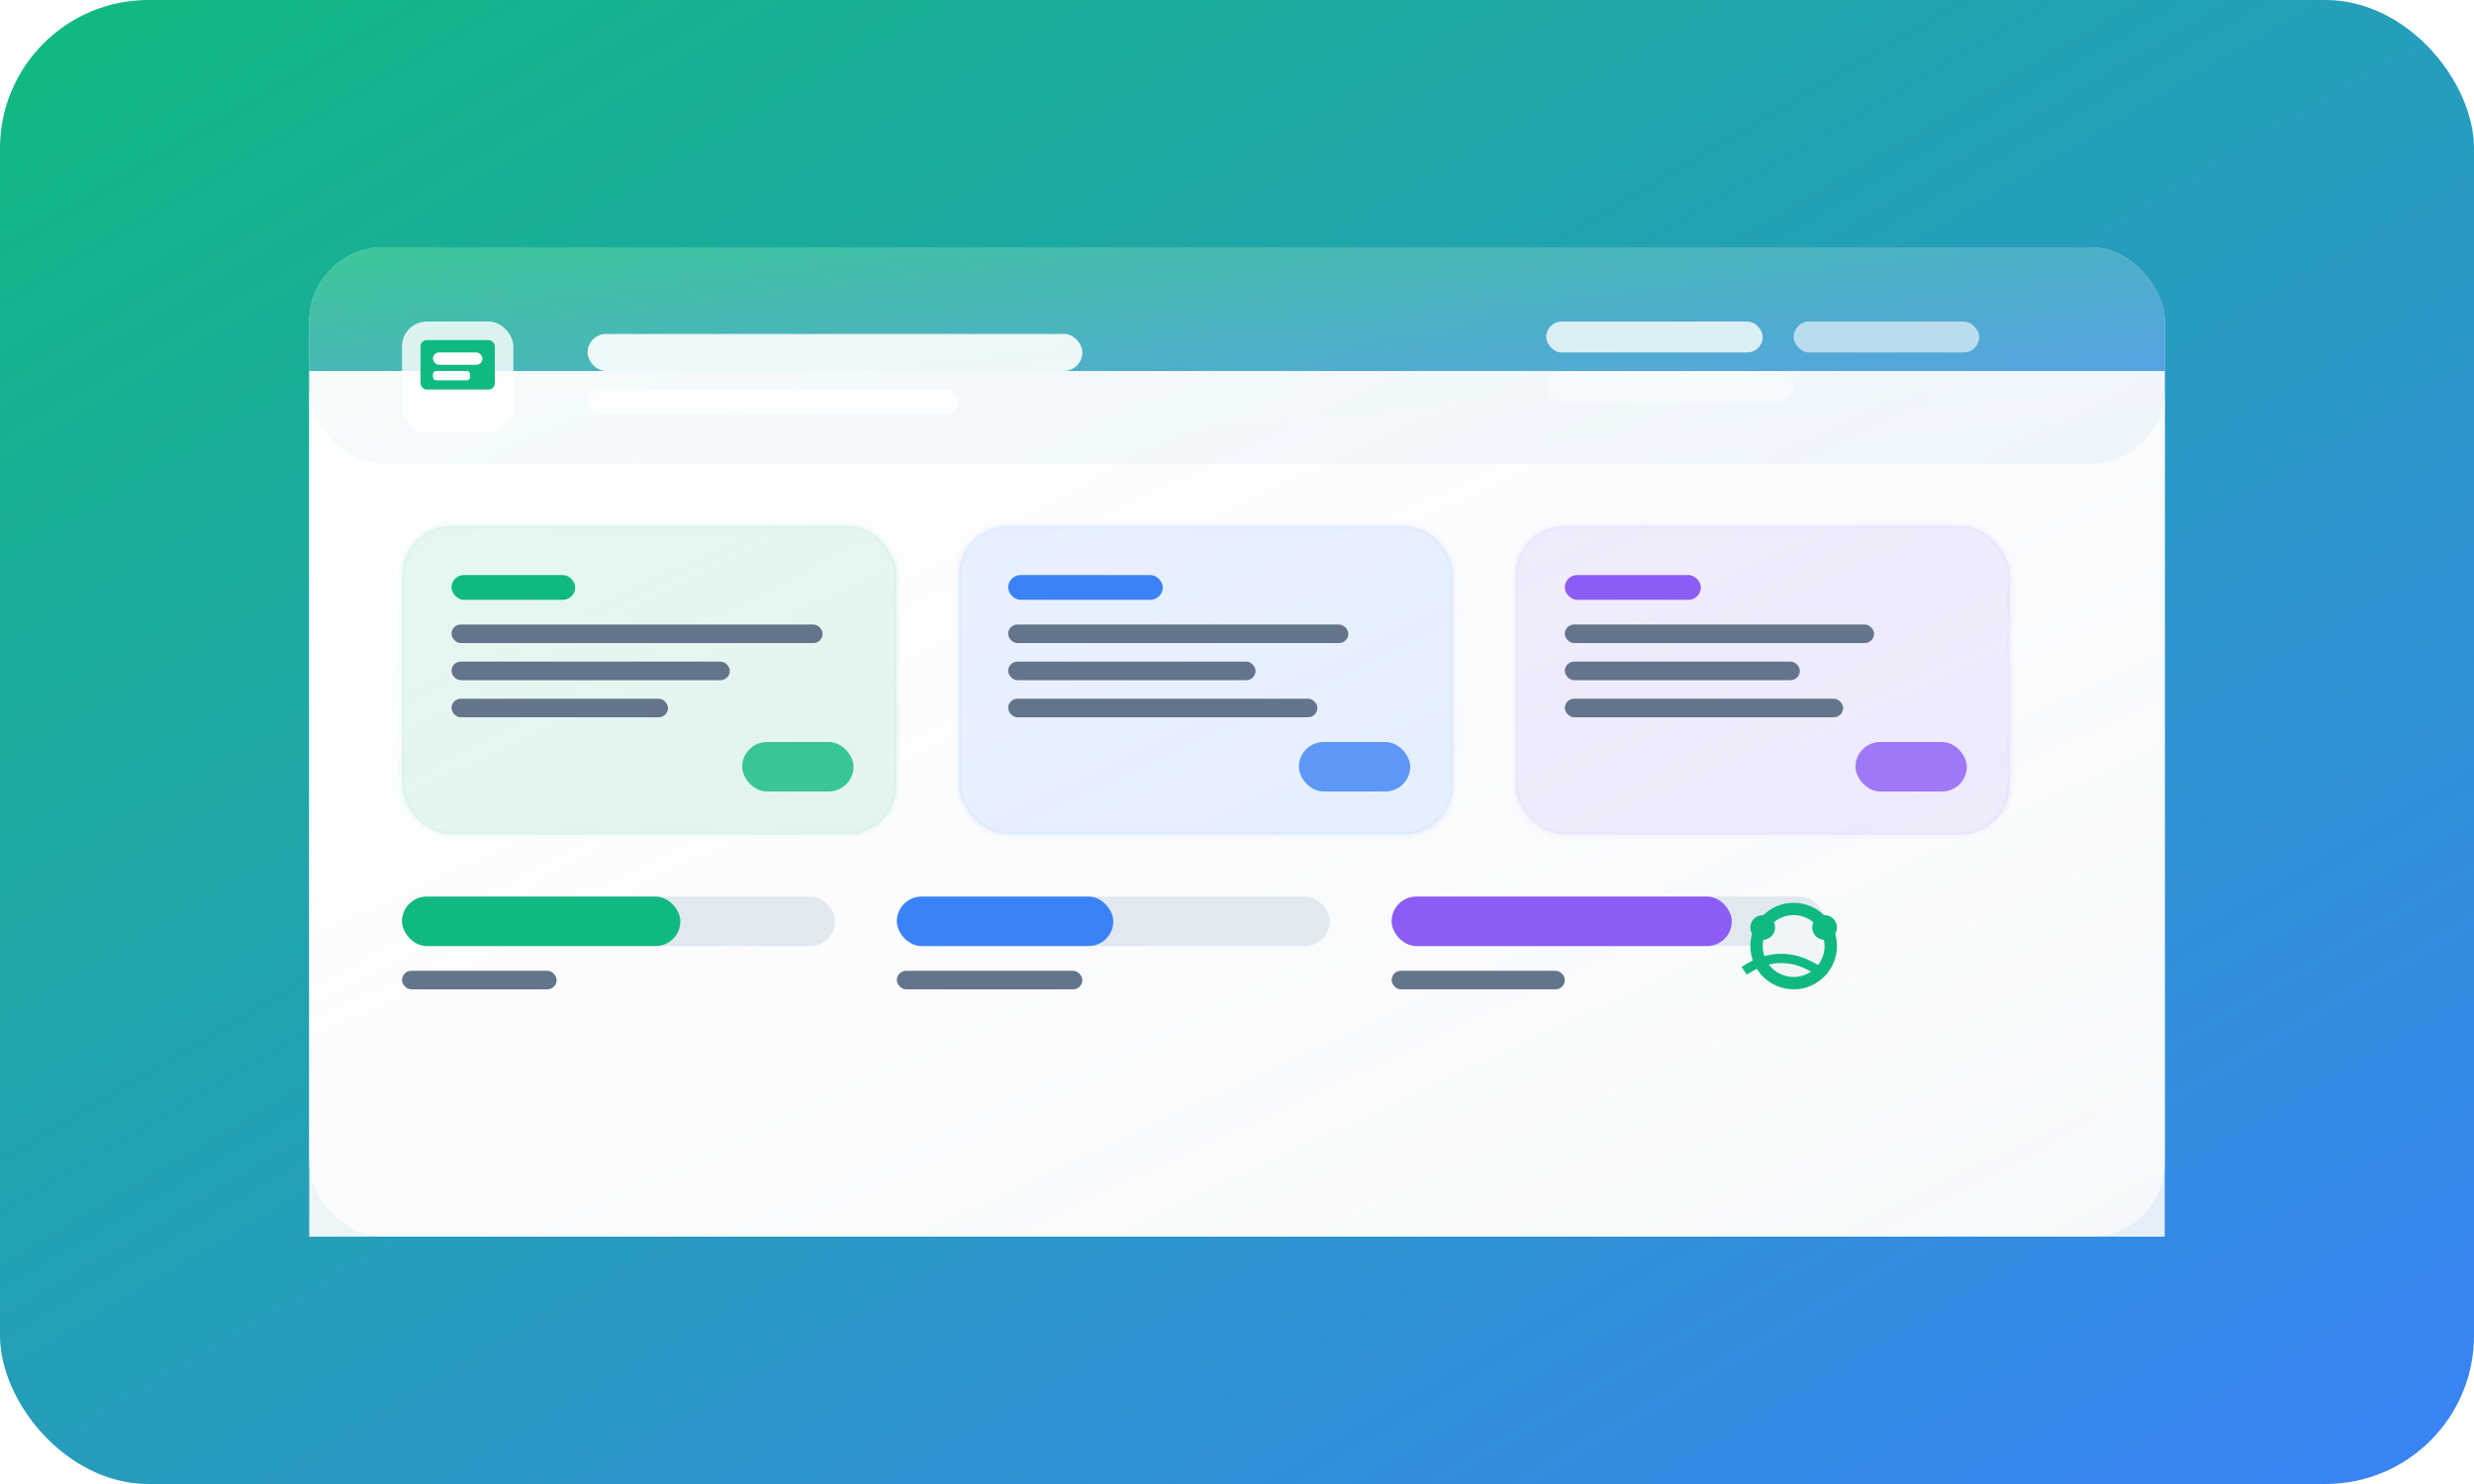 <svg width="400" height="240" viewBox="0 0 400 240" xmlns="http://www.w3.org/2000/svg">
  <defs>
    <linearGradient id="bgGradient" x1="0%" y1="0%" x2="100%" y2="100%">
      <stop offset="0%" style="stop-color:#10B981;stop-opacity:1" />
      <stop offset="100%" style="stop-color:#3B82F6;stop-opacity:1" />
    </linearGradient>
    <linearGradient id="cardGradient" x1="0%" y1="0%" x2="100%" y2="100%">
      <stop offset="0%" style="stop-color:#FFFFFF;stop-opacity:0.95" />
      <stop offset="100%" style="stop-color:#F8FAFC;stop-opacity:0.9" />
    </linearGradient>
    <linearGradient id="headerGradient" x1="0%" y1="0%" x2="100%" y2="100%">
      <stop offset="0%" style="stop-color:#10B981;stop-opacity:0.8" />
      <stop offset="100%" style="stop-color:#3B82F6;stop-opacity:0.8" />
    </linearGradient>
    <filter id="shadow" x="-20%" y="-20%" width="140%" height="140%">
      <feDropShadow dx="0" dy="4" stdDeviation="8" flood-color="#000000" flood-opacity="0.15"/>
    </filter>
    <filter id="glow">
      <feGaussianBlur stdDeviation="2" result="coloredBlur"/>
      <feMerge> 
        <feMergeNode in="coloredBlur"/>
        <feMergeNode in="SourceGraphic"/>
      </feMerge>
    </filter>
  </defs>
  
  <!-- Background -->
  <rect width="400" height="240" rx="24" fill="url(#bgGradient)"/>
  
  <!-- Floating particles -->
  <g opacity="0.3">
    <circle cx="80" cy="50" r="3" fill="#FFFFFF">
      <animate attributeName="cy" values="50;40;50" dur="4s" repeatCount="indefinite"/>
    </circle>
    <circle cx="320" cy="70" r="2" fill="#FFFFFF">
      <animate attributeName="cy" values="70;60;70" dur="3s" repeatCount="indefinite"/>
    </circle>
    <circle cx="60" cy="180" r="2.5" fill="#FFFFFF">
      <animate attributeName="cy" values="180;170;180" dur="3.5s" repeatCount="indefinite"/>
    </circle>
  </g>
  
  <!-- Main Dashboard Container -->
  <rect x="50" y="40" width="300" height="160" rx="12" fill="url(#cardGradient)" filter="url(#shadow)"/>
  
  <!-- Header Bar -->
  <rect x="50" y="40" width="300" height="35" rx="12" fill="url(#headerGradient)"/>
  <rect x="50" y="60" width="300" height="140" rx="0" fill="url(#cardGradient)"/>
  
  <!-- Header Icon -->
  <rect x="65" y="52" width="18" height="18" rx="4" fill="#FFFFFF" opacity="0.9" filter="url(#glow)"/>
  <rect x="68" y="55" width="12" height="8" rx="1" fill="#10B981"/>
  <rect x="70" y="57" width="8" height="2" rx="1" fill="#FFFFFF"/>
  <rect x="70" y="60" width="6" height="1.5" rx="0.5" fill="#FFFFFF"/>
  
  <!-- Header Title -->
  <rect x="95" y="54" width="80" height="6" rx="3" fill="#FFFFFF" opacity="0.9"/>
  <rect x="95" y="63" width="60" height="4" rx="2" fill="#FFFFFF" opacity="0.7"/>
  
  <!-- Navigation Tabs -->
  <rect x="250" y="52" width="35" height="5" rx="2.5" fill="#FFFFFF" opacity="0.8"/>
  <rect x="290" y="52" width="30" height="5" rx="2.5" fill="#FFFFFF" opacity="0.6"/>
  <rect x="250" y="60" width="40" height="5" rx="2.5" fill="#FFFFFF" opacity="0.4"/>
  
  <!-- Main Content Area -->
  <g transform="translate(65, 85)">
    <!-- Course Cards -->
    <rect x="0" y="0" width="80" height="50" rx="8" fill="#10B981" opacity="0.1" stroke="#10B981" stroke-width="1" stroke-opacity="0.3"/>
    <rect x="8" y="8" width="20" height="4" rx="2" fill="#10B981"/>
    <rect x="8" y="16" width="60" height="3" rx="1.5" fill="#64748B"/>
    <rect x="8" y="22" width="45" height="3" rx="1.5" fill="#64748B"/>
    <rect x="8" y="28" width="35" height="3" rx="1.5" fill="#64748B"/>
    <rect x="55" y="35" width="18" height="8" rx="4" fill="#10B981" opacity="0.8"/>
    
    <rect x="90" y="0" width="80" height="50" rx="8" fill="#3B82F6" opacity="0.1" stroke="#3B82F6" stroke-width="1" stroke-opacity="0.3"/>
    <rect x="98" y="8" width="25" height="4" rx="2" fill="#3B82F6"/>
    <rect x="98" y="16" width="55" height="3" rx="1.5" fill="#64748B"/>
    <rect x="98" y="22" width="40" height="3" rx="1.5" fill="#64748B"/>
    <rect x="98" y="28" width="50" height="3" rx="1.5" fill="#64748B"/>
    <rect x="145" y="35" width="18" height="8" rx="4" fill="#3B82F6" opacity="0.8"/>
    
    <rect x="180" y="0" width="80" height="50" rx="8" fill="#8B5CF6" opacity="0.1" stroke="#8B5CF6" stroke-width="1" stroke-opacity="0.3"/>
    <rect x="188" y="8" width="22" height="4" rx="2" fill="#8B5CF6"/>
    <rect x="188" y="16" width="50" height="3" rx="1.5" fill="#64748B"/>
    <rect x="188" y="22" width="38" height="3" rx="1.5" fill="#64748B"/>
    <rect x="188" y="28" width="45" height="3" rx="1.5" fill="#64748B"/>
    <rect x="235" y="35" width="18" height="8" rx="4" fill="#8B5CF6" opacity="0.8"/>
  </g>
  
  <!-- Stats/Analytics Section -->
  <g transform="translate(65, 145)">
    <!-- Progress Bars -->
    <rect x="0" y="0" width="70" height="8" rx="4" fill="#E2E8F0"/>
    <rect x="0" y="0" width="45" height="8" rx="4" fill="#10B981"/>
    
    <rect x="80" y="0" width="70" height="8" rx="4" fill="#E2E8F0"/>
    <rect x="80" y="0" width="35" height="8" rx="4" fill="#3B82F6"/>
    
    <rect x="160" y="0" width="70" height="8" rx="4" fill="#E2E8F0"/>
    <rect x="160" y="0" width="55" height="8" rx="4" fill="#8B5CF6"/>
    
    <!-- Labels -->
    <rect x="0" y="12" width="25" height="3" rx="1.5" fill="#64748B"/>
    <rect x="80" y="12" width="30" height="3" rx="1.5" fill="#64748B"/>
    <rect x="160" y="12" width="28" height="3" rx="1.5" fill="#64748B"/>
  </g>
  
  <!-- User/Management Icons -->
  <g transform="translate(280, 145)">
    <circle cx="10" cy="8" r="6" fill="#F1F5F9" stroke="#10B981" stroke-width="2"/>
    <circle cx="5" cy="5" r="2" fill="#10B981"/>
    <circle cx="15" cy="5" r="2" fill="#10B981"/>
    <path d="M2,12 Q8,8 14,12" stroke="#10B981" stroke-width="1.5" fill="none"/>
  </g>
</svg>
